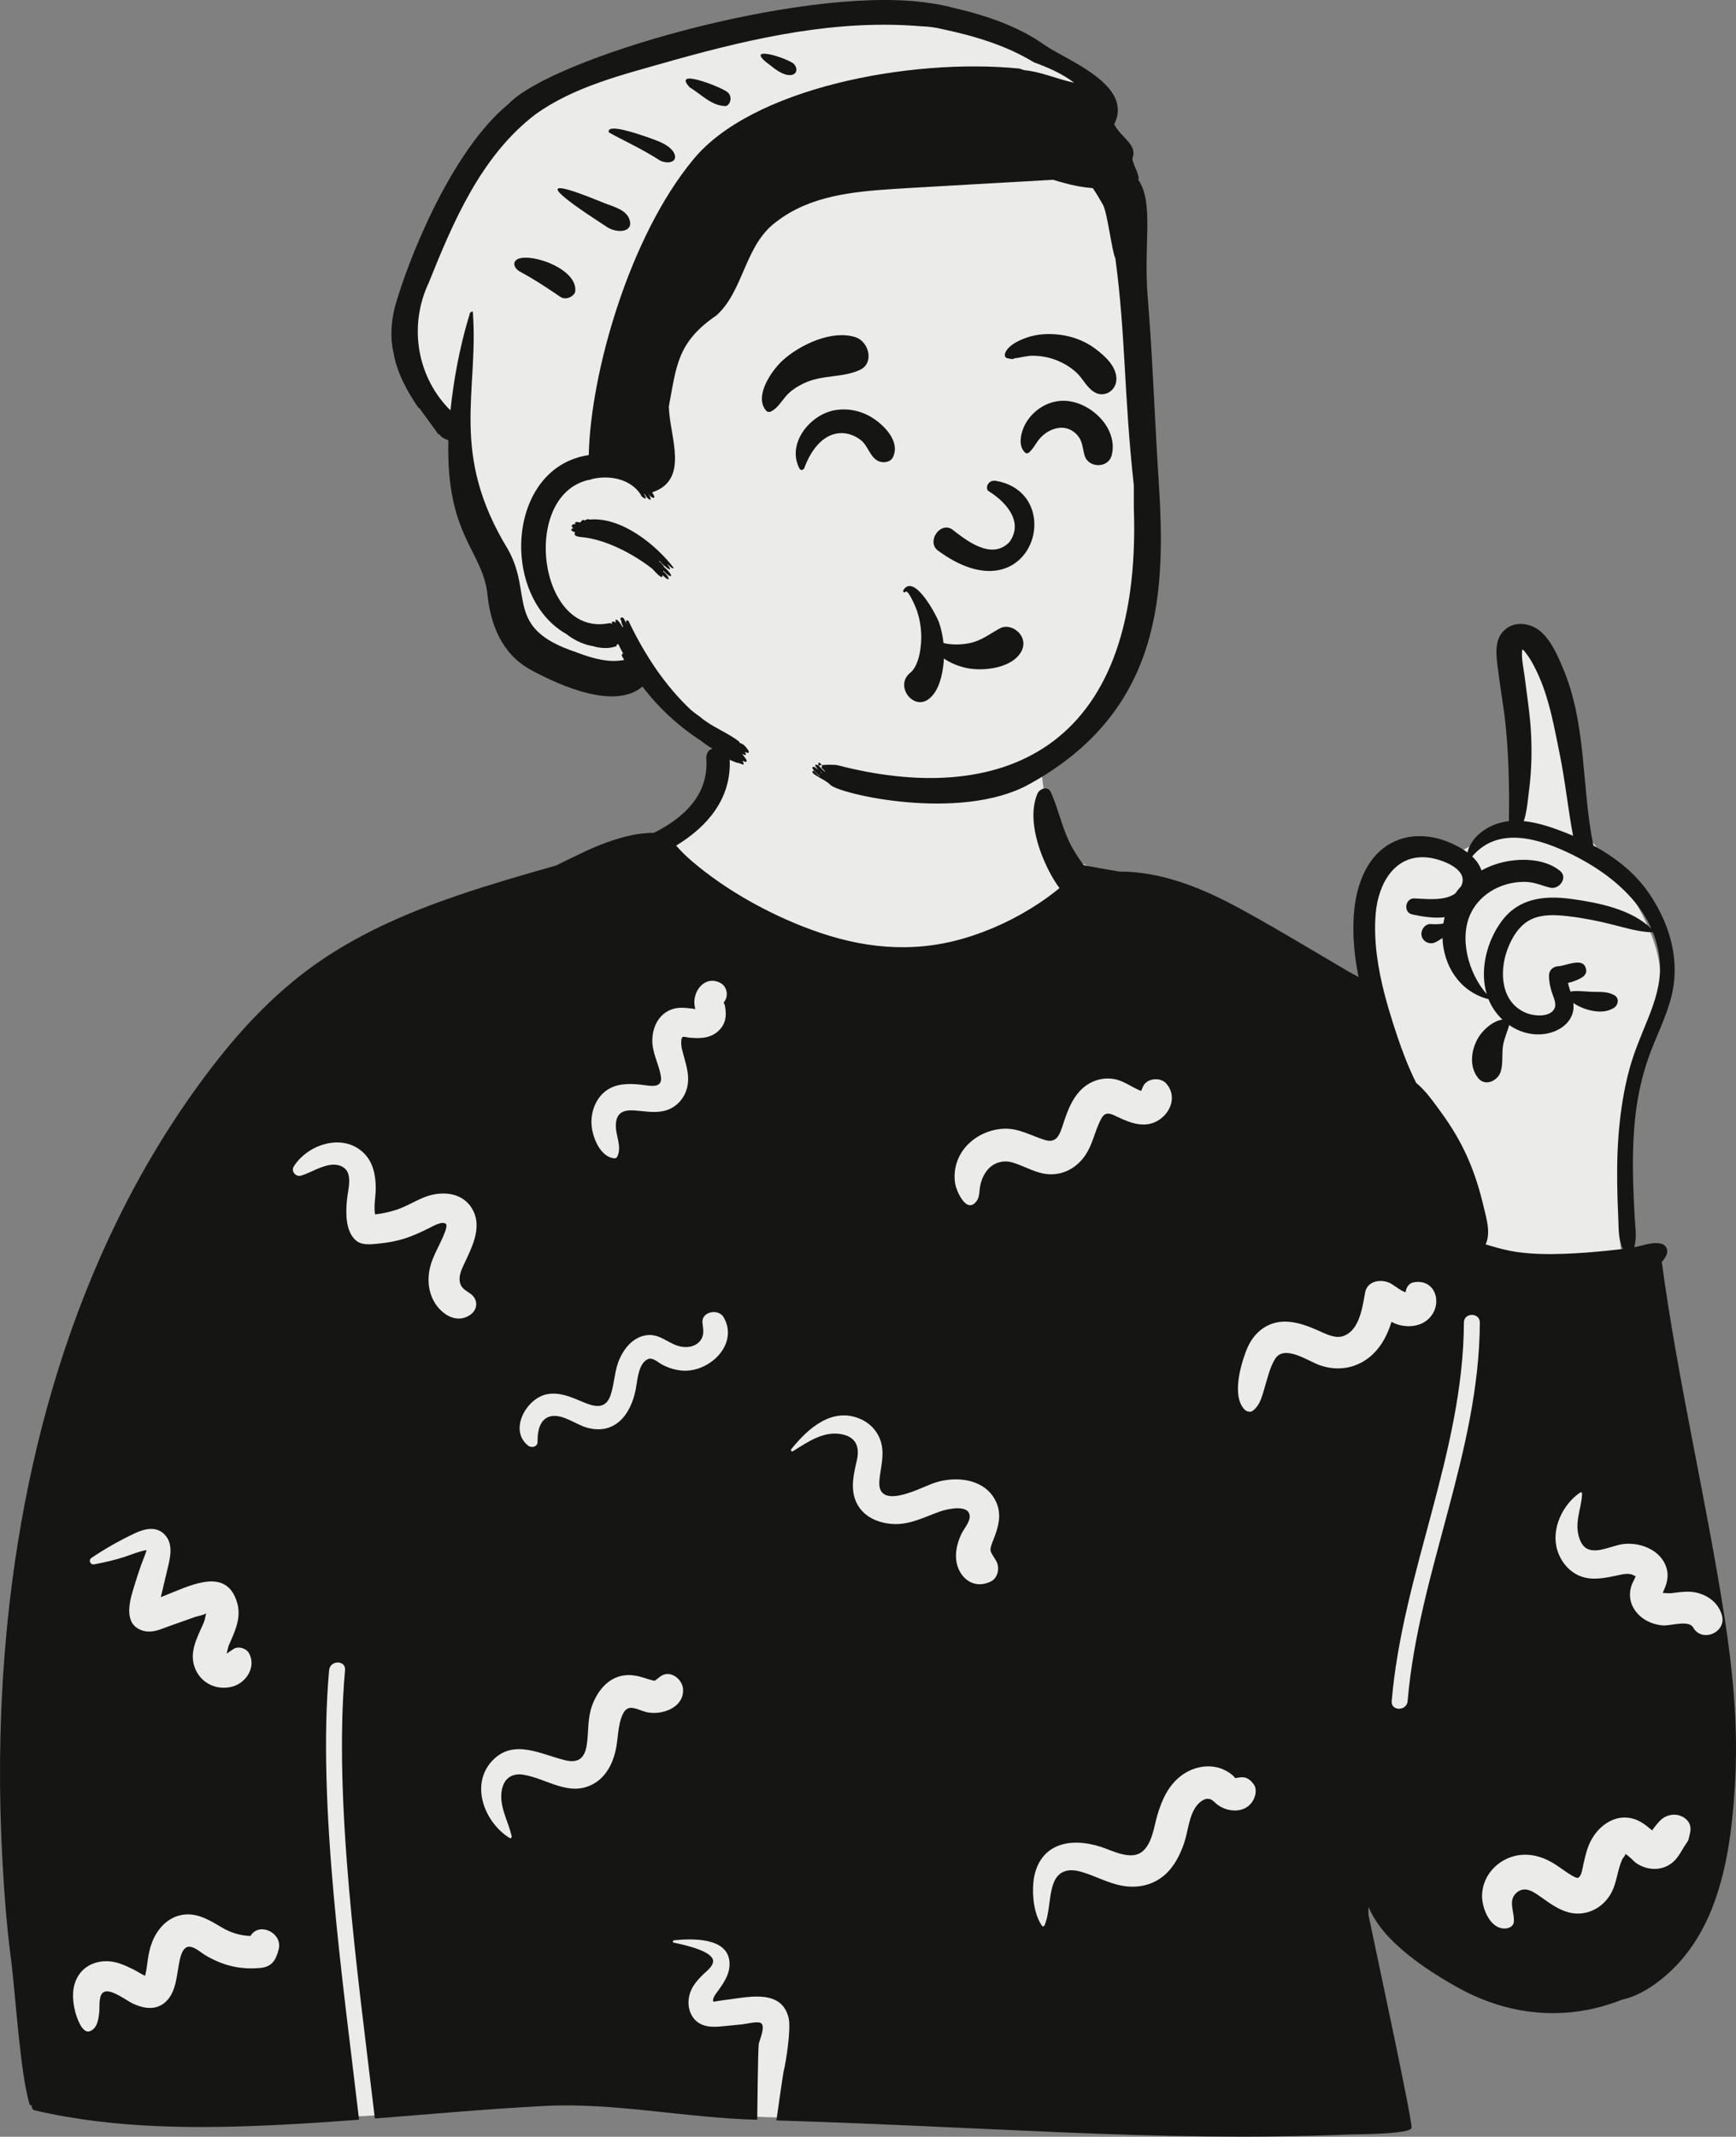 <svg width="8467" height="10420" viewBox="0 0 8467 10420" fill="none" xmlns="http://www.w3.org/2000/svg">
<rect x="0" y="0" width="8467" height="10420" fill="#808080" stroke="none"/>
<path fill-rule="evenodd" clip-rule="evenodd" d="M7689.47 3946.89C7589.33 3670.91 7664.55 3321.51 7458.15 3093.15C7397.1 3056.02 7364.72 3076.68 7339.59 3141.42C7324.42 3226.61 7288.88 3519.93 7416.7 3519.79C7432.79 3702.98 7422.73 3887.5 7383.36 4067.29C7289.03 4052.14 7220.25 4100.65 7151.43 4136.73C7100.11 4163.63 7048.78 4183.62 6986.81 4165.16C6730.97 4120.04 6658.05 4388.86 6654.95 4608.28C6651.19 4715.34 6641.14 4964.91 6594 5068.8C6380.69 4626.75 5932.68 4425.5 5505.8 4326.13C5438.88 4307.61 5381.78 4282.3 5338.86 4239.05C4979.2 4096.95 5151.99 3631.42 4986.52 3363.86C4727.52 3045.79 4416.48 2954.26 4024.63 3008.77C3681.79 3046.71 3448.74 3395.17 3469.88 3724.1C3476.22 3791.21 3435.96 3861.81 3412.27 3930.88C3175.62 4214.21 2807.39 4340.98 2490.67 4512.19C1434.3 5028.79 1068.21 5423.57 657.695 6522.84C465.652 6936.43 235.824 7337.83 159.496 7793.33C69.803 8330.09 69.522 8879.56 100.746 9421.61C42.452 9428.61 105.89 9845.3 157.021 9989.64C174.541 10039.1 216.519 10074.8 268.825 10074C374.038 10125.1 621.065 10331.3 731.112 10324.5C1086.67 10302.6 1432.29 10336.4 1774.85 10318.9C2145.45 10300 2512.49 10230.8 2884.68 10239.8C3533.73 10255.4 3069.04 10294 3740.55 10324.5C4164.46 10344 5710.99 10112.4 6133.7 10150.2C6477.52 10222.6 6634.38 10100.6 6581.93 9741.17C6562.54 9603.4 6500.61 9297.02 6704.32 9284.01C6800.68 9295.2 6880.45 9391.55 6952.65 9447.85C7590.31 9922.87 8241.75 9580.83 8293.09 8799.91C8389.73 8144.94 8525.23 7990.21 8230.67 7336.15C7298.71 4901.29 8702.81 5232.1 7754.79 4091.64C7680.76 4156.14 7699.58 3984 7689.47 3946.89Z" fill="#EBEBEA"/>
<path fill-rule="evenodd" clip-rule="evenodd" d="M7335.31 3074.92C7386.17 3024.9 7467.02 3037.34 7516.61 3081.81C7567.09 3126.97 7597.47 3197.96 7623.38 3259.16C7739.66 3534.29 7712.58 3835.53 7771.4 4123.39C7879.04 4181.56 7976.2 4257.5 8045.01 4359.67C8149.54 4514.86 8199.14 4695.61 8146.73 4879.53C8119.65 4974.71 8073.64 5062.89 8040.84 5156.02C8005.8 5255.18 7984.35 5358.22 7974.06 5462.92C7963.96 5565.67 7962.61 5668.99 7965.52 5772.13C7967.07 5825.55 7969.88 5878.87 7972.7 5932.18C7975.22 5979.97 7983.69 6029.83 7972.26 6076.65L7970.86 6082.04C7975.32 6081.35 7979.69 6080.48 7984.06 6079.51C8021.53 6071.15 8054.52 6058.14 8093.64 6063.29C8124.11 6067.27 8139.93 6092.71 8127.02 6121.46C8121.4 6133.99 8113.92 6144.48 8104.9 6153.41C8183.51 6735.15 8320.85 7307.54 8411.22 7887.43C8452.18 8150.52 8477.12 8414.39 8463.05 8680.77L8461.57 8707.19C8447.22 8951.76 8411.97 9221.28 8287.76 9435.17C8229.71 9535.31 8149.93 9624.16 8053.26 9688.16C8008.99 9717.49 7961.54 9740.41 7910 9751.87C7642.89 9858.31 7360.45 9832.18 7108.58 9691.47C6995.31 9628.24 6882.33 9554.53 6789.83 9463.04C6744.89 9418.56 6701.52 9361.94 6674.91 9300.08C6675.01 9313.97 6672.5 9328.17 6675.3 9341.85L6680.9 9368.91C6722.85 9569.94 6882.73 10312.9 6884.85 10375.3C6886.01 10408.9 6602.92 10408.1 6572.2 10409.1L6571.35 10409.2C6112.87 10428.3 5654.11 10418.1 5195.88 10399.1L5159.71 10397.6C4715.32 10378.8 4231.74 10353.5 3786.88 10340.5L3787.8 10333.1C3793.12 10293.1 3819.04 10115.3 3821.93 10101.7L3822.03 10101.2C3834.64 10050.3 3858.96 9892.21 3846.16 9839.75C3813.19 9704.62 3664.59 9735.49 3560.03 9749.81L3538.01 9752.69C3521.09 9755.03 3479.91 9761.08 3480.29 9761.49C3469.19 9749.91 3495.61 9717.05 3502.12 9708.27L3507.33 9701.03C3535.42 9661.69 3560.83 9620.83 3558.06 9570.15C3551.3 9446.34 3374.49 9453.33 3287.6 9461.91C3281.47 9462.51 3278.97 9472.08 3286.03 9473.52L3303.17 9477.1C3358.29 9488.93 3480.73 9519.11 3477.96 9564.74C3476.39 9590.67 3448.8 9609.79 3431.94 9626.12C3413.35 9644.14 3394.88 9663.53 3381.16 9685.64C3354.76 9728.21 3348.77 9785.63 3374.88 9829.95C3405.02 9881.06 3458.46 9887.03 3511.98 9882.37L3515.01 9882.1C3526.79 9880.99 3538.57 9879.86 3550.35 9878.72L3621.01 9871.8C3638.51 9870.1 3694.74 9855.36 3711.16 9865.52C3734.43 9879.92 3706.44 9943.8 3701.19 9964.83L3700.91 9966.33C3696.4 9996.8 3693.7 10316 3693.24 10337C3346.55 10329 2999.82 10251.9 2653.14 10270C2377.72 10284.4 2103.05 10309.3 1828.15 10330.9L1821.21 10271.8C1745.02 9628.86 1625.55 8780.48 1682.89 8144.52C1687.37 8094.74 1609.7 8095.04 1605.24 8144.52C1545.96 8802.14 1675.73 9685.51 1751.21 10336.8C1634.18 10345.7 1517.11 10353.8 1399.9 10359.9L1370.01 10361.5C971.167 10381.4 559.504 10382.6 169.181 10291.1C157.146 10288.2 153.069 10276.2 155.593 10266.2C151.71 10268.4 145.887 10267.2 144.237 10261.7C98.767 10111.8 75.672 9729.91 55.066 9564.66L53.68 9553.86C32.521 9393.31 20.388 9230.94 11.653 9069.43C-6.012 8746.32 -3.877 8422.83 20 8100.11C95.998 7070.77 398.631 6030.85 1033.79 5203.61C1187.34 5003.65 1362.14 4820.68 1571.89 4679.18C1777.66 4540.32 2008.47 4442.51 2242.67 4363.08C2397.48 4310.53 2554.72 4265.56 2711.96 4220.7C2717.91 4217.72 2723.86 4214.78 2729.84 4211.89L2738.84 4207.6C2794.75 4181.07 2849.78 4152.04 2907.05 4128.44L2919.7 4123.29C3002.68 4089.98 3099.37 4060.51 3189.2 4061.52C3334.69 3988.2 3456.89 3877.4 3445.05 3699.67C3440.2 3626.64 3554.73 3626.73 3558.8 3699.67C3569.48 3893.71 3450.01 4031.32 3297.71 4123.68L3298.44 4124.42L3299.17 4125.23C3322.95 4152.23 3348.38 4177.29 3375.85 4200.59C3540.27 4340.64 3748.26 4456.89 3956.17 4533.41C4200.08 4623.24 4443.8 4650.15 4696.05 4577.51C4827.96 4539.53 4952.49 4480.97 5066.92 4405.22C5101.86 4382.1 5135.35 4357.35 5167.47 4330.83C5137.09 4289.26 5112.83 4244.49 5092.45 4197C5051.5 4101.44 5017.61 3971.98 5059.45 3871.08C5069.74 3846.22 5110.6 3830.87 5124.87 3862.53C5164.17 3949.16 5180.58 4042.78 5226.39 4127.47C5243.86 4159.71 5263.95 4190.3 5286.47 4219.14C5286.47 4220.7 5458.46 4250.12 5458.46 4250.12C5666.36 4250.03 5862.13 4329.95 6046.06 4429.79C6154.78 4488.82 6261.63 4551.59 6368.17 4614.45L6576.4 4737.36C6591.73 4746.39 6608.91 4755.13 6626.09 4764.46C6606 4665.2 6596.2 4564 6602.8 4463.68C6612.79 4312.37 6671.61 4146.9 6827.39 4092.99C6901.06 4067.45 6986.28 4075.31 7057.81 4103.67C7090.81 4116.78 7126.73 4134.17 7157.4 4157.38C7172.26 4090.56 7234.85 4040.45 7297.74 4018.32C7318.13 4011.12 7339 4006.55 7360.15 4004.32C7359.53 3993.6 7359.47 3982.75 7359.62 3971.58L7359.77 3963.14C7360.74 3913.61 7360.35 3864.08 7359.28 3814.65C7357.34 3720.94 7352.88 3629.16 7343.36 3535.73C7335.42 3458.39 7321.62 3381.94 7311.38 3304.91L7307.14 3271.8C7298.5 3206.57 7284 3125.33 7335.31 3074.92ZM1081.3 9399.02L1063.95 9388.71C1007.11 9355.15 948.563 9324.21 879.708 9339.74C814.115 9354.53 767.585 9407.82 743.135 9467.87C731.585 9496.24 725.558 9524.85 721.103 9555.07C718.598 9571.99 716.91 9589.05 713.94 9605.9L712.946 9611.12C711.601 9617.83 709.543 9627.17 707.669 9635.28C689.772 9627.39 671.748 9614.89 657.101 9607.47L645.289 9601.53C617.568 9587.72 588.726 9574.58 558.518 9568.19C493.08 9554.35 420.489 9574.37 383.082 9633.03C351.088 9683.18 351.742 9742.3 363.981 9798.52L364.854 9802.44C370.163 9825.76 397.602 9919.18 437.513 9905.55C476.327 9892.3 481.51 9840.67 484.451 9806.27L484.67 9802.99C485.994 9777.05 480.854 9722.55 510.211 9712.7C546.89 9700.4 617.462 9756.59 649.404 9771.27C706.524 9797.51 769.273 9805.26 815.755 9754.2C857.431 9708.42 860.946 9641.4 871.733 9583.34L874.518 9568.72C880.24 9539.22 891.311 9492.09 923.938 9493.29C950.601 9494.28 979.874 9521.91 1001.85 9535.03C1026.1 9549.52 1051.29 9561.6 1077.61 9571.89C1139.04 9595.92 1207.34 9603.59 1272.69 9596.5C1310.56 9592.4 1335.21 9574.31 1348.59 9538.69C1353.13 9528.23 1356.58 9517.44 1358.97 9506.28C1380.19 9426.52 1264.26 9369.58 1221.51 9440.94C1172.2 9439.06 1126.29 9425.78 1081.3 9399.02ZM8216.12 8865.64C8180.77 8840.41 8132.76 8845.84 8101.17 8874.26L8099.29 8876.03C8090.53 8884.49 8070.78 8906.52 8058 8925.88L8053.99 8922.77C8053.35 8922.27 8052.73 8921.77 8052.13 8921.28L8050.4 8919.85C8024.27 8897.76 7996.96 8877.51 7963.34 8868.49C7875.74 8844.93 7796.12 8903.61 7757.87 8978.86C7739.73 9014.55 7731.96 9051.4 7722.92 9089.89L7722.15 9093.44C7718.5 9111.38 7713.76 9147.74 7698.04 9156.62C7692.26 9159.88 7679.16 9153.44 7666.19 9145.95C7636.62 9128.87 7610.07 9107.11 7581.09 9089.12C7513.09 9046.89 7435.82 9029.45 7359.46 9059.88C7283.86 9090 7229.7 9161.08 7228.43 9243.92C7227.48 9304.98 7268.35 9411.52 7345.25 9404.08C7360.65 9402.59 7380.48 9393.1 7382.97 9375.34C7389.6 9328.2 7352.45 9270.29 7395.06 9231.35C7436.26 9193.71 7478.95 9225.37 7516.25 9251.47L7542.97 9270.24C7586.38 9300.41 7631.08 9328.03 7686.04 9331.32C7755.58 9335.48 7819.77 9297.06 7854.76 9237.83C7886.39 9184.3 7886.86 9123.75 7911.59 9068.77C7917 9056.76 7930.93 9045.69 7926.3 9040.16C7945.04 9049.93 7969.22 9078.07 7980.89 9085.95C8039.03 9125.2 8116.76 9124.91 8167.72 9072.88C8188.03 9052.17 8200.96 9026.61 8215.99 9002.23C8221.43 8993.41 8228.21 8985.25 8233.17 8976.18C8234.99 8972.85 8237.97 8960.46 8240.42 8949.42L8244.19 8931.87L8244.58 8929.01C8247.8 8902.45 8238.43 8881.55 8216.12 8865.64ZM5976.8 8633.8C5910.01 8598.72 5827.68 8612.06 5767.51 8654.58C5700.04 8702.25 5666.93 8775.49 5644.42 8852.89C5628.03 8909.25 5620.18 8986.96 5573.1 9027.77C5518.3 9075.26 5426.43 9024.84 5368.58 9006.12C5298.59 8983.48 5214.49 8974.21 5146.2 9007.7C5079.28 9040.54 5047.02 9107.5 5040.11 9179.24C5033.66 9246.19 5043.25 9334.36 5081.42 9390.39C5085.18 9395.91 5092.35 9394.49 5094.73 9388.64C5119.82 9326.83 5114.98 9256.11 5135.36 9192.14C5157.11 9123.85 5208.08 9109.4 5272.8 9127.78C5340.31 9146.93 5402.13 9182.78 5471.55 9195.55C5545.57 9209.15 5618.86 9195.13 5677.21 9146.18C5726.31 9105 5756.04 9045.02 5776.13 8985.27C5795.7 8927.01 5798.9 8849.01 5840.59 8800.65C5851.12 8788.44 5869.45 8773.7 5886.47 8772.14C5911.77 8769.81 5920.91 8788.61 5941.34 8803.03C5995.24 8841.08 6081.27 8841.85 6114.27 8774.91C6125.08 8753 6130.43 8721.88 6114.27 8700.43C6085.94 8662.83 6062.68 8663.14 6025.29 8671.27C6024.1 8670.27 6022.77 8668.98 6021.28 8667.23L6020.14 8665.84C6010.25 8653.3 5991.04 8641.29 5976.8 8633.8ZM3331.56 8238.76C3329.34 8188.45 3268.81 8140.16 3221.05 8175.32C3213.35 8180.91 3205.77 8186.67 3198.33 8192.63L3195.29 8195.93C3186.4 8195.89 3178.12 8193.56 3169.34 8190.76L3153.99 8185.83C3113.7 8173.05 3074.95 8162.74 3031.94 8172.18C2957.94 8188.44 2910.98 8252.32 2886.87 8320.14C2864.4 8383.33 2871.77 8447.81 2861.23 8512.6C2851.24 8574.04 2819.69 8598.02 2760.45 8584.86L2757.41 8584.16C2639.57 8555.93 2505.31 8476.96 2402 8585.22C2290.39 8702.15 2363.39 8887.88 2485.56 8963.02C2490.9 8966.3 2496.8 8960.9 2495.59 8955.31C2479.36 8879.77 2432.01 8807.73 2447.88 8727.55C2458.87 8671.98 2497.46 8645.68 2552.54 8654.54C2668.37 8673.18 2776.7 8765.54 2895.51 8698.51C2954.85 8665.01 2987.55 8602.1 3002.33 8537.65C3015.65 8479.64 3011.87 8414.23 3037.39 8359.52C3065.3 8299.65 3112.32 8343.06 3162.98 8351.22C3234.66 8362.79 3335.37 8325.18 3331.56 8238.76ZM7217.61 6449.56C7217.84 6399.56 7140.2 6399.5 7139.96 6449.56C7137.1 7082.96 6840.95 7668.44 6787.75 8295.55C6783.54 8345.37 6861.21 8345.09 6865.4 8295.55C6918.62 7668.25 7214.75 7083.98 7217.61 6449.56ZM805.826 7486.38C764.944 7440.06 705.059 7454.43 656.412 7477.64C583.345 7512.5 513.424 7551.68 446.394 7596.98C429.903 7608.11 440.299 7632.32 459.711 7628.6C508.871 7619.14 556.722 7608.55 604.417 7593.2C640.261 7581.68 677.571 7564.95 714.949 7559.02C712.61 7567.62 709.766 7576.05 706.417 7584.32C700.283 7601.3 693.159 7617.92 687.112 7634.95C675.082 7668.86 664.243 7703.26 653.733 7737.69L648.502 7754.91C626.654 7827.09 605.427 7932.14 706.252 7954.36C743.661 7962.59 780.739 7946.28 815.538 7933.46L822.705 7930.87L949.64 7885.85C964.762 7880.49 992.773 7876.75 1005.31 7867.35L1003.31 7877C1000.71 7889.79 998.162 7902.34 992.657 7915.09L989.585 7922.13C958.054 7993.65 918.301 8065.22 955.075 8144.28C986.581 8212.02 1061.05 8244.16 1132.82 8224.93C1201.02 8206.67 1250.38 8129.82 1215.07 8062.97C1201.91 8038.05 1163.41 8025.86 1138.95 8041.43L1132.38 8045.8C1124.68 8050.84 1111.41 8059.47 1111.09 8061.07C1109.26 8061.55 1107.35 8062.02 1105.41 8062.5C1109.53 8050.38 1112.3 8031.75 1115.91 8023.5L1129.2 7993.31C1153.91 7936.6 1175.33 7878.89 1156.47 7815.28C1102.48 7633.13 919.377 7736.69 784.308 7788.67C786.278 7780.98 788.229 7773.37 789.879 7765.92C795.703 7739.55 802.072 7713.32 808.374 7687.07L821.295 7632.89C832.925 7582.97 841.978 7527.37 805.826 7486.38ZM7716.37 7283.08C7716.49 7278.77 7711.19 7275.47 7707.47 7277.97C7621.12 7336.06 7563.35 7457.34 7595.8 7560.66C7611.55 7610.83 7645.05 7654.83 7692.09 7679.19C7750.57 7709.45 7815.14 7697.93 7876.59 7684.98L7902.68 7679.4C7921.08 7675.53 7939.23 7672.69 7957.95 7677.86C7964.37 7679.63 7971.83 7685.24 7977.93 7686.44C7975.41 7690.74 7972.73 7698.18 7971.37 7700.94L7966.92 7709.9C7962.45 7718.99 7958.09 7728.42 7955.35 7737.97C7946.17 7769.97 7948.44 7804.33 7963.31 7834.2C7991.01 7889.82 8049.11 7921.18 8109.6 7926.5C8145.64 7929.7 8236.44 7898.13 8257.91 7936.38C8300.52 8012.31 8421.85 7961.24 8398.27 7877.17C8382.32 7820.33 8337.08 7783.6 8281.03 7768.22C8251.16 7760.04 8220.25 7761.14 8189.88 7764.5C8177.99 7765.81 8166.13 7767.65 8154.22 7768.92L8145.27 7769.74C8147.6 7769.55 8120.59 7768.9 8109.74 7768.19L8112.05 7761.96C8112.39 7761.07 8112.7 7760.31 8112.98 7759.72C8125.05 7733.87 8134 7708.13 8133.28 7679.26C8131.95 7627.19 8098.27 7581.77 8054.02 7556.7C8013.22 7533.58 7964.64 7524.36 7918.27 7529.51C7867.29 7535.18 7794.85 7575.58 7744.72 7554.3C7706.95 7538.25 7694.13 7482.3 7693.55 7445.64C7692.67 7390.42 7714.84 7338.09 7716.37 7283.08ZM4199.14 6920.9C4060.21 6858.52 3940.9 6965.07 3859.37 7067.02C3855.17 7072.29 3860.46 7081.14 3867.09 7077.05L3877.91 7070.29C3944.48 7028.52 4018.29 6979.16 4100.78 6993.39C4175.46 7006.27 4193.96 7055.17 4179.09 7121.8L4174.73 7140.54C4158.93 7209.16 4146.82 7280.17 4186.16 7343.98C4223.3 7404.23 4295.78 7430.56 4363.65 7432.17C4441.95 7434.03 4509.53 7397.59 4581.11 7372.18L4586.77 7370.19C4617.17 7359.69 4728.08 7332.25 4729.62 7394.75C4730.34 7423.32 4699.76 7456.89 4688.01 7482.57C4672.62 7516.17 4662.38 7551.46 4662.57 7588.77C4663.02 7681.82 4740.61 7757.4 4832.42 7712.26C4868.11 7694.7 4877.31 7644.34 4858.7 7611.98C4832.48 7566.37 4821.87 7568.75 4840.24 7520.85L4845.54 7507.37C4868.14 7449.66 4886.14 7390.24 4860.75 7329.68C4810.02 7208.7 4657.93 7194.04 4549.27 7234.1L4545.3 7235.61C4477.67 7261.82 4275.12 7366.86 4289.08 7218.32C4294.58 7159.81 4312.32 7103.7 4299.91 7044.54C4288.38 6989.61 4250.07 6943.77 4199.14 6920.9ZM3529.69 6424.06C3504.32 6379.38 3419.18 6395.37 3426.24 6452.09L3428.5 6469.75C3431.38 6493.91 3432.02 6516.62 3415.33 6538.11C3395.08 6564.19 3360.42 6572.08 3328.97 6568.09C3262.36 6559.65 3219.89 6497.86 3146.59 6512.29C3087.09 6524.01 3046.01 6572.72 3022.22 6625.83C2997.03 6682.08 2997.56 6743.06 2978.8 6800.98C2957.2 6867.6 2911.12 6864.53 2853.59 6841.22L2841.2 6836.13C2786.16 6813.23 2730.93 6787.79 2669.6 6798.73C2567.73 6816.92 2480.01 6973.64 2575.45 7049.31C2592.68 7062.96 2622.79 7055.84 2622.06 7030L2621.96 7025.11C2621.48 6978.1 2633.33 6917.44 2687.18 6906.35C2744.28 6894.6 2808.79 6946.74 2861.82 6961.75C2999.15 7000.62 3077.38 6897.2 3100.7 6774.88L3101.55 6770.19C3109 6727.38 3114.88 6648.15 3159.63 6628.11C3183.5 6617.41 3208.96 6643.72 3228.91 6654.32C3259.9 6670.77 3293.15 6681.22 3328.21 6683.89C3457.9 6693.79 3605.27 6557.31 3529.69 6424.06ZM6775.12 6255.11C6732.38 6236.59 6668.65 6246.9 6658.21 6302.7L6651.88 6337.81C6639.46 6405.64 6619.69 6490.45 6553.05 6514.88C6511.38 6530.15 6463.52 6503.38 6426.14 6487.05C6381.25 6467.43 6337.48 6450.6 6288.32 6445.94C6188.57 6436.48 6114.27 6494.22 6078.99 6584.46L6075.92 6592.5C6047.46 6668.32 6009 6813.34 6071.31 6874.85C6080.4 6883.83 6098.74 6888.21 6109.9 6879.83C6146.71 6852.2 6156.02 6806.78 6168.66 6764.19L6169.75 6760.54C6183.17 6716.31 6194.16 6667.59 6218.38 6627.74C6263.4 6553.67 6380.85 6638.25 6437.35 6657.78C6530.13 6689.85 6626.34 6671.11 6697.24 6602.5C6742.03 6559.15 6768.51 6504.29 6786.71 6446.23C6798.34 6452.24 6810.41 6457.44 6823.4 6460.96C6872.9 6474.37 6931.63 6467.3 6969.31 6429.78C7040.05 6359.36 7001.68 6233.04 6893.83 6253.46C6872.59 6257.48 6858.66 6277.78 6856.13 6298.51L6854.69 6301.79C6827.55 6292.81 6797.88 6264.97 6775.12 6255.11ZM1777.35 5625.95C1676.58 5522.22 1501.71 5578.45 1432.78 5688.49C1418.49 5711.3 1442.1 5740.22 1467.2 5733.29C1527.19 5716.75 1611.85 5651.64 1675.25 5693.08C1722.25 5723.8 1696.68 5804.08 1692.38 5849L1691.76 5855.7C1686.32 5916.84 1685.09 6000.5 1732.68 6046.26C1760.08 6072.61 1802.09 6069.05 1838.22 6065.28L1849.71 6064.09C1892.3 6059.81 1934.6 6052.29 1975.4 6039.18C2012.9 6027.14 2048.44 6010.78 2083.68 5993.44L2092.48 5989.09C2108.08 5981.35 2160.09 5950.65 2175.67 5969.94C2183.8 5980 2163.66 6024.07 2159.48 6033.9C2143.68 6070.86 2123.59 6105.67 2109.1 6143.29C2083.56 6209.57 2081.43 6284.35 2117.29 6347.61C2152.04 6408.9 2227.33 6458.55 2294.05 6411.47C2332.26 6384.51 2332.15 6335.47 2294.05 6308.49C2273.9 6294.21 2253.57 6284.8 2245.24 6260.85C2234.37 6229.62 2248.36 6196.5 2261.9 6167.59L2278.11 6133.21C2314.03 6056.42 2349.91 5968.11 2299.73 5889.61C2247.92 5808.57 2142.62 5807.29 2062.97 5841.05C2017.5 5860.31 1976.02 5886.16 1928.64 5901.06C1895.87 5911.39 1862.96 5918.28 1829.39 5922.06C1821.91 5881.64 1832.5 5836.39 1832.6 5796.24C1832.78 5735.24 1821.42 5671.32 1777.35 5625.95ZM6973.57 4183.02C6803.52 4158.06 6721.21 4310.24 6709.47 4456.79C6698.89 4589.84 6720.43 4723.27 6754.11 4852.64C6766.73 4900.61 6780.9 4948 6795.75 4994.62C6819.63 5069.5 6845.54 5144.27 6877.09 5216.33C6886.7 5238.09 6896.4 5259.94 6907.27 5280.92C6944.51 5311.46 6976.37 5352.61 7005.34 5392.16L7024.37 5418.28L7029.47 5425.33C7078.68 5492.73 7120.71 5562.65 7155.07 5638.69C7187.79 5711.11 7212.15 5786.62 7231.08 5863.7L7235.74 5882.94C7250.3 5942.25 7271.77 6013.05 7245.82 6068.25C7296.77 6083.97 7347.44 6098.25 7401.6 6105.82C7476.34 6116.31 7554.08 6116.99 7629.5 6114.27C7702.36 6111.6 7775.15 6105.91 7847.7 6098.18L7899.98 6092.42C7905.39 6091.8 7910.81 6091.16 7916.21 6090.48C7914.17 6087.95 7912.43 6085.14 7911.16 6082.04C7892.54 6037.36 7894.94 5985.56 7892.87 5937.5L7892.62 5932.18C7889.91 5878.87 7888.26 5825.55 7887.58 5772.13C7886.32 5671.91 7889.03 5571.39 7900 5471.65C7909.5 5384.36 7924.36 5297.04 7947.56 5212.26C7970.95 5126.31 8006.67 5045.6 8039.67 4963.05C8072.28 4881.48 8099.18 4797.67 8096.26 4708.71C8094.41 4652.18 8081.99 4597.22 8060.93 4545.26C8059.95 4546.04 8058.7 4546.62 8057.24 4546.52C7991.14 4544.09 7928.54 4524.96 7864.67 4508.84C7796.92 4491.66 7727.53 4477.57 7658.23 4469.22L7643.5 4467.49C7585.74 4461 7522.81 4457.84 7469.44 4482.62C7411.69 4509.53 7375.3 4569.35 7353.36 4626.74L7350.92 4633.36C7311.94 4742.16 7320.88 4887.38 7441.39 4938.87C7478.76 4954.9 7564.08 4964.71 7583.29 4914.01C7591.93 4890.9 7574.17 4856.72 7567.47 4834.87C7559.61 4808.83 7554.47 4783.19 7555.05 4756C7555.52 4732.15 7573.73 4714.16 7596.9 4712.24L7599.02 4712.11C7641.14 4710.27 7728.01 4661.71 7736.46 4731.63C7738.11 4745.22 7727.72 4759.5 7716.75 4766.11C7694.62 4779.21 7671.52 4787.96 7647.45 4793.3C7650.75 4807.86 7655.41 4822.14 7659.98 4836.32C7662.69 4834.96 7665.7 4834.09 7668.9 4833.79C7704.52 4830.88 7739.76 4836.52 7775.38 4836.9L7794.85 4837.04C7822.49 4837.31 7846.6 4838.8 7873.41 4853.12C7898.16 4866.33 7893.79 4899.44 7873.41 4913.62C7819.93 4950.72 7729.37 4928.97 7673.66 4891.29C7676.08 4910.42 7674.92 4929.94 7666.77 4950.43C7642.7 5011.23 7573.69 5041.52 7511.97 5044.15C7457.12 5046.48 7404.7 5029.19 7360.93 4998.89C7352 5030.84 7337.64 5061.53 7331.42 5094.66C7323.27 5138.16 7332.98 5189.04 7317.85 5229.93C7302.69 5271.12 7244.17 5298.69 7210.29 5258.29C7160.7 5199.24 7176.13 5105.72 7219.71 5045.89C7242.91 5014.23 7285.03 4977.91 7327.93 4972.18C7298.13 4944.13 7274.26 4909.45 7259.21 4871.18C7258.14 4871.67 7256.88 4871.77 7255.52 4871.38C7116.05 4833.22 7040.15 4706.76 7035.49 4574.01C7025.2 4581.39 7014.53 4588 7003.36 4593.91C6976.67 4608.3 6942.41 4595.66 6934.16 4565.85C6926.59 4538.07 6948.62 4503.8 6979.58 4506.12C6997.25 4507.58 7015.01 4507.68 7032.58 4504.76C7035 4504.37 7037.33 4503.9 7039.76 4503.4C7041.31 4493.21 7043.35 4483.01 7045.87 4472.91C6993.17 4478.93 6938.04 4470.29 6887.08 4459.02C6843.21 4449.41 6853.4 4379.58 6897.57 4381.23L6904.66 4381.54C6962.61 4384.32 7048.15 4393.68 7097.8 4356.95C7106.54 4344.33 7116.24 4332.38 7126.73 4321.11C7128.08 4318.3 7129.25 4315.3 7130.32 4312.18C7157.01 4235.26 7030.54 4191.37 6973.57 4183.02ZM5447.08 5265.08C5380.88 5247.36 5311.21 5271.5 5265.68 5321.51C5227.42 5363.55 5207.61 5415.18 5189.9 5467.95L5179.79 5498.31C5165.07 5541.3 5148.16 5575.41 5095.56 5559.02C5028.15 5538.01 4969.7 5501.42 4896.4 5504.3C4829.75 5506.94 4764.54 5535.61 4718.15 5583.69C4670.69 5632.85 4648.03 5701.37 4658.11 5768.86L4658.76 5773C4664.01 5804.09 4709.47 5915.08 4757.65 5863.98C4779.15 5841.2 4774.91 5815.98 4780.01 5787.03C4784.86 5759.45 4795.25 5732.4 4812.26 5710.04C4842.43 5670.39 4890.95 5654.94 4938.38 5668.96C5000.95 5687.47 5056.2 5725.6 5123.6 5726.5C5194.51 5727.45 5254.7 5690.66 5293.81 5632.91C5325.38 5586.28 5336.64 5531.71 5358.86 5481.02L5361 5476.18C5379.65 5434.47 5392.37 5419.41 5435.09 5439.35L5450.02 5446.51C5513.99 5476.93 5585.95 5504.76 5652.09 5461.88C5713.53 5422.06 5739.73 5342.01 5688.05 5283.73C5659.53 5251.56 5593.52 5257.04 5574.99 5298.31C5571.74 5305.41 5568.72 5312.61 5565.75 5319.82C5560.09 5318.09 5554.59 5316 5549.37 5313.06C5514.7 5297.43 5484.59 5275.12 5447.08 5265.08ZM3514.44 4793.87C3438.92 4753.15 3375.88 4833.24 3387.94 4905.56L3388.52 4908.73C3388.97 4910.91 3389.99 4915.67 3391.26 4921.13C3387.41 4920.66 3383.59 4919.98 3379.79 4919.01L3362.24 4916.87C3334.66 4913.66 3307.93 4911.99 3280.32 4920.85C3215.16 4941.77 3183.12 5005.14 3181.55 5070.08C3179.99 5134.8 3213.45 5187 3223.29 5248.82C3233.35 5312.05 3167.94 5293.99 3125.24 5289.37L3123.57 5289.19C3064.17 5283.18 3001.72 5283.07 2952.35 5321.81C2901.37 5361.81 2878.78 5430.94 2885.98 5494.23C2892.49 5551.4 2928.23 5639.37 2992.99 5648.41C2999.39 5649.3 3006.67 5647.89 3009.95 5641.5C3036.14 5590.55 2999.7 5534.29 3003.82 5480.54C3008.35 5421.42 3046.02 5411.59 3097.95 5415.41C3148.36 5419.12 3198.63 5429.83 3248.42 5414.78C3302.42 5398.45 3341.61 5352.08 3352.7 5297.39C3364.92 5237.11 3342.46 5181.02 3327.89 5123.73C3323.05 5104.71 3320.67 5085.57 3324.01 5066.11C3324.72 5061.91 3328.37 5058.02 3329.69 5056.36C3337.98 5054.81 3350.39 5058.78 3357.48 5059.54L3367.55 5060.53C3422.24 5065.48 3474.93 5062.16 3514.01 5016.94C3534.04 4993.78 3541.43 4965.46 3539.44 4935.58L3538.43 4923.51C3537.36 4911.9 3535.32 4896.58 3529.29 4890.19L3529.21 4889.88C3531.23 4887.16 3533.15 4884.37 3534.91 4881.47L3536.62 4878.53C3553.37 4850.59 3543.65 4809.62 3514.44 4793.87ZM7383.36 4085.02C7308.14 4085.02 7237.08 4109.6 7180.21 4176.51C7200.49 4195.83 7216.7 4218.27 7225.64 4244.59C7253.49 4229.34 7282.99 4217.4 7313.18 4208.95C7405.29 4183.21 7531.27 4183.6 7608.72 4246.82C7649.3 4279.84 7604.75 4339.08 7561.07 4328.88C7521.95 4319.76 7487.98 4302.86 7446.93 4300.91C7411.3 4299.17 7376.36 4303.83 7342.2 4314.12C7290.08 4329.87 7242.71 4359.67 7207.87 4400.75C7196.22 4414.54 7186.03 4429.5 7177.49 4445.63C7112.46 4569.15 7161.47 4746.29 7251.25 4847.97C7216.02 4730.85 7251.16 4592.75 7321.33 4495.74C7405.81 4378.93 7532.18 4365.69 7665.3 4383.92L7669.69 4384.53C7798.48 4402.7 7957.95 4434.45 8054.23 4529.14C8044.62 4507.29 8033.56 4486.12 8021.12 4465.62C7948.14 4345.39 7827.11 4251.58 7701.51 4184.67C7680.45 4173.3 7659.2 4162.82 7638.04 4153.1C7557.57 4116.1 7467.89 4085.02 7383.36 4085.02ZM7424.51 3167.47L7424.21 3168.84C7424.15 3169.09 7424.08 3169.35 7424.02 3169.61C7419.57 3209.1 7430.07 3254.43 7435.42 3294.28L7436.15 3299.94C7447.41 3390.64 7462.26 3481.45 7467.11 3572.83C7471.84 3660.71 7470.02 3751.87 7459.46 3839.37L7457.89 3851.85C7451.68 3899.53 7447.99 3955.47 7431.89 4004.42C7493.81 4010.34 7555.73 4030.25 7612.02 4051.43C7632.21 4059.09 7652.3 4067.16 7672.3 4075.71C7647.26 3942.55 7633.86 3807.47 7606.69 3674.71L7601.34 3648.29C7571.8 3501.43 7544.06 3353.62 7467.7 3222.24C7457.51 3204.76 7446.54 3190.1 7434.11 3174.46C7431.4 3170.88 7428.19 3168.55 7424.51 3167.47Z" fill="#151514"/>
<path fill-rule="evenodd" clip-rule="evenodd" d="M4181.92 67.386C4573.61 67.386 5043.57 257.168 5083.53 260.964L5084.61 261.022C5105.63 261.022 5187.77 323.569 5331.04 448.662L5175.86 751.148L5188.42 763.132C5248.51 820.714 5324.51 775.127 5365 816.5C5695.63 1154.31 5562.5 2356 5562.5 2895C5484.58 3357.54 5302.89 3851 4631 3851C3959.11 3851 3339.15 3515.74 3224 3390C3147.24 3306.17 3060.81 3302.94 2965.12 3306.45C2961.19 3301.49 2957.29 3296.54 2953.42 3291.61L2939.34 3289.62C2806.91 3270.45 2712.02 3244.65 2654.67 3212.22C2542.66 3148.89 2419.55 2815.93 2419.55 2742.58C2419.55 2669.97 2235.72 2141.73 2232.04 2085.83L2231.98 2084.28C2231.98 2037.55 1991.82 1822.73 1991.82 1754.51C1991.82 1686.29 1943.41 1690.43 1991.82 1450.03L2005.89 1379.41C2057.4 1123.45 2270.24 632.828 2654.67 448.662C3077.13 246.283 3786.27 67.386 4181.92 67.386Z" fill="#EBEBEA"/>
<path fill-rule="evenodd" clip-rule="evenodd" d="M2479.38 507.668C2690.79 283.401 3890.99 -63.489 4498.2 10.044L4516.41 12.401C4564.87 18.543 4612.63 27.843 4659.76 40.477C4812.1 76.036 4969.46 129.879 5095.33 219.817C5200.42 293.392 5531.92 413.546 5434.21 606.02C5470.44 674.62 5547.98 703.935 5523.5 771.5C5520.42 794.838 5561.21 854.487 5552 876.772C5629.4 990.925 5576.5 1190.5 5597.5 1445.5C5621.65 1738.7 5629.32 2001.69 5651 2340.5C5684.69 2867 5680.64 3461.81 5017.5 3825.5C4682 4009.5 4086.5 3871.62 4047.5 3825.5C4027.39 3801.71 3937.09 3769.18 3968.64 3757.92C3978.04 3767.83 3987.69 3777.49 3997.52 3786.96C3997.08 3785.91 3996.99 3784.86 3997.17 3783.71L3987.93 3775.35C3970.51 3759.24 3947.95 3735.89 3973.65 3740.46C3974.78 3741.78 3976.02 3742.92 3977.24 3744.23C3982.68 3747.5 3986.79 3750.33 3989.99 3752.82L3991.64 3754.14L3991.13 3753.61C3976.33 3737.83 3967.45 3721.74 3989.58 3732.02L3992.51 3733.44C4002.35 3743.8 4012.35 3753.71 4022.53 3763.36C4022.37 3762.22 4022.53 3761.08 4023.16 3759.85L4013.66 3750.68C4004.4 3741.61 4005.81 3741.57 4010.34 3734.23C3990.64 3706.64 3989.93 3722.68 3992.51 3733.44C4015.52 3728 4071.28 3728.08 4086.5 3732.02C4860.5 3932.5 5573 3681 5530 2474.5V2367C5481 1920.5 5490.51 1634 5439.99 1260.5C5422.09 1221.72 5400.92 1034.08 5378.89 997.584C5363.7 970.21 5347.46 943.539 5330 917.569C5281.09 913.621 5232.81 904.672 5185.24 890.81C5168.9 886.686 5152.75 882.124 5136.61 876.772C4900.64 889.634 4669.94 903.628 4433.32 916.893L4359.41 921.494C4158.96 934.374 3951.66 955.002 3789.91 1078.91C3631.19 1191.73 3630.47 1414.18 3494.61 1538.04C3300.87 1669.45 3299.46 1787.96 3262.15 1981.63C3264.92 2127.62 3366.2 2339.74 3180.34 2401.18C3211.69 2445.86 3167.99 2424.39 3164.54 2408.72C3164.19 2408.81 3163.84 2408.9 3163.58 2408.9C3191.52 2460.81 3150.45 2428.12 3146.81 2411.44C3144.62 2410.83 3142.42 2409.25 3140.23 2407.06C3168.38 2452.54 3122.87 2420.69 3125.57 2412.41C3071.17 2328.84 2959.21 2315.86 2880.29 2338.01C2879.33 2340.99 2875.82 2341.25 2873.63 2339.68C2538.06 2412.36 2624.64 3106.66 2968.52 3039.54C2983.24 3036.54 2982.89 3043.6 2985.82 3044.28C2977.87 3023.43 3000.27 3031.92 3000.03 3036.3L3001.39 3036.23C3002.47 3036.13 3002.03 3036.02 3002.84 3036.3C2995.16 2993.66 3038.38 3055.43 3034.97 3057.97C3036.29 3057.18 3037.78 3056.74 3039.1 3056.56L3037.61 3052.52C3030.44 3033.42 3031.05 3041.35 3031.1 3030.42C3025.71 3016.9 3025.32 3022.81 3026.58 3014C3045.53 2999.33 3051.12 3043.83 3057.44 3047.09C3046.61 3032 3055.22 3019.67 3065.44 3027.86C3142.89 3190.68 3242.94 3343.67 3372.23 3464.18C3386.37 3475.32 3400.68 3486.29 3415.51 3496.64C3470.51 3544.52 3554.87 3575.31 3606.35 3617.72C3606.35 3618.42 3606.01 3619.3 3605.48 3620.18L3606.66 3621.24L3607.85 3622.37L3625.76 3630.97C3631.03 3635.44 3635.77 3640.44 3639.97 3645.97C3644.46 3651.15 3648.4 3656.85 3651.74 3662.9C3653.41 3670.27 3649.73 3673.34 3642.7 3670.19C3639.62 3669.13 3636.56 3667.9 3633.49 3666.76C3633.66 3667.03 3633.74 3667.2 3633.92 3667.38C3634.93 3668.9 3641.75 3684.7 3633.89 3682.13L3632.96 3681.77C3628.65 3680.19 3624.36 3678.43 3620.14 3676.77C3625.15 3682.99 3629.7 3689.75 3633.74 3695.45C3638.05 3699.93 3640.67 3705.19 3641.74 3711.16C3641.55 3714.49 3639.72 3715.9 3636.38 3715.46C3631.29 3713.79 3626.29 3712.03 3621.27 3710.19L3622.7 3712.91C3626.24 3719.87 3631.27 3731.55 3622.34 3727.65C3614.69 3725.28 3607.33 3722.56 3599.95 3719.58C3599.33 3720.81 3598.11 3721.25 3595.65 3720.11C3572.21 3711.77 3549.56 3701.59 3527.88 3689.57C3508.83 3675.71 3489.6 3662.11 3470.47 3648.34C3452.47 3637.55 3435.08 3625.53 3418.5 3612.02C3307.49 3540.35 3210.31 3449.32 3133.21 3347.93C3004.26 3459.54 2746.45 3352.92 2586.97 3265.55C2445.91 3187.46 2390.47 3043.09 2376.13 2887.43C2346.33 2677.86 2174.97 2606.13 2186.9 2146.31C2186.63 2146.39 2186.36 2146.39 2186.01 2146.39C2179.78 2144.55 2173.73 2142.09 2168.02 2138.94C2162.14 2136.13 2156.61 2132.79 2151.42 2128.76L2145.01 2119.9C2141.69 2118.06 2138.7 2116.12 2136.42 2114.19L2135.24 2115.72C2131.49 2120.24 2134.01 2113.44 2134.23 2112.09L2123.09 2096.96C2096.7 2060.94 2067.74 2020.53 2044.15 1988.21L2043.41 1989.52C2042.87 1990.51 2042.59 1991.23 2042.84 1991.54C1986.7 1910.93 1933.91 1813.56 1919.24 1719.3C1901.92 1646.69 1908.69 1571.87 1923.8 1504.61C1988.57 1269.08 2200.77 736.106 2479.38 507.668ZM4002.85 3764.88L3999.33 3761.75L4002.43 3765.62C4004.05 3767.62 4005.71 3769.42 4008.41 3771.26C4008.23 3770.64 4008.23 3770.03 4008.31 3769.33C4006.52 3767.96 4004.69 3766.46 4002.85 3764.88ZM4495.51 128.388C4083.74 93.004 3678.73 183.67 3285.79 293.418L3258.68 301.205C3035.26 364.923 2799 422.26 2610.19 558.643C2346.39 760.584 2210.17 1081.84 2091.29 1378.44C1987.49 1598.82 2040.55 1847.31 2196.98 2001.19C2213.26 1848.28 2241.01 1699.84 2284.37 1552.59C2293.42 1529.59 2286.57 1522.05 2306.08 1519.05C2335.54 1915.86 2190.44 2209.04 2477.58 2679.32C2602.17 2901.22 2457.95 3063.58 2809.78 3180.35L2819.3 3183.98C2892.61 3211.63 2972.65 3233.45 3044.45 3218L3038.02 3207.54C3031.46 3196.77 3029.46 3191.54 3039 3186.94C3038.75 3186.41 3038.4 3185.88 3038.04 3185.27C3030.32 3170.71 3022.86 3155.97 3015.74 3141.05C3012.85 3142.02 3009.96 3142.72 3006.96 3143.51C3008.9 3147.11 3009.16 3150.7 3003.72 3151.93C2984.38 3158.56 2964.52 3161.22 2944.18 3159.98L2939.82 3159.65C2916.84 3158.25 2902.37 3154.06 2889.42 3150.18C2885.13 3149.47 2880.83 3148.77 2876.6 3147.9C2834.95 3138.67 2790.86 3115.19 2762.32 3091.92C2437.01 2907.25 2470.63 2278.64 2871.61 2219.21C2879.83 1823.42 3068.19 1155.68 3380.79 778.534C3663.35 431.619 4434.74 281.258 4971.42 334.277C4979.24 336.865 4987.06 339.479 4994.88 342.12C5077.68 349.472 5156.59 386.339 5239.45 403.465C5179.96 358.904 5112.47 329.223 5042.95 303.999C4904.45 219.325 4745.66 173.51 4592.26 141.197C4560.48 133.388 4528.27 129.089 4495.51 128.388ZM2853.26 2537.17C2874.82 2525.46 2872.35 2536.76 2877.31 2533.48C3032.39 2520.84 3199.61 2656.54 3286.29 2769.67C3279.45 2776.77 3260.92 2755.72 3257.68 2752.38C3257.24 2752.82 3256.71 2753.17 3256.18 2753.35L3258.6 2756.75C3293.73 2807.15 3224.08 2747.85 3217.56 2735.62C3216.42 2736.24 3215.28 2736.59 3213.96 2736.33C3219.48 2741.74 3236.35 2755.86 3239.24 2765.89L3243.71 2769.61C3285.87 2805.69 3282.37 2832.83 3234.51 2781.6C3235.64 2783.97 3236.08 2786.16 3235.29 2787.92L3236.94 2789.01C3260.47 2805.45 3279.83 2851.27 3230.64 2804.23C3235.76 2838.59 3181.89 2772.18 3180.16 2772.65C3086.95 2699.52 2949.72 2628.4 2832.8 2618.85L2828.78 2618.39C2807.32 2615.63 2797.18 2609.27 2804.71 2595.25C2778.29 2588.97 2784.48 2575.96 2796.99 2576.38C2778.35 2564.14 2795.13 2552.42 2805.94 2557C2798.51 2536.42 2828.33 2550.13 2831.05 2547.26C2846.52 2523.4 2850.69 2543.3 2853.26 2537.17ZM2528.19 1261.93C2602.68 1234.66 2822.69 1316.29 2805.09 1424.4C2794.61 1449.22 2760.08 1463.44 2735.8 1449.43L2704.12 1428.17C2648.99 1391.26 2599.27 1358.91 2540.08 1326.72C2507.86 1310.75 2493.99 1276.83 2528.19 1261.93ZM2951.97 1101.28L2923.2 1082.57C2767.97 981.025 2548.51 827.165 2937.7 986.351C2982.06 1005.36 3041 1016.61 3065.2 1058.83C3103.22 1136.64 3003.17 1141.87 2951.97 1101.28ZM2969.41 645.674C2956.96 598.428 3111.96 653.868 3157.08 668.485L3163.95 671.079C3207.84 687.425 3258.16 702.589 3284.41 740.446C3315.17 792.754 3252.91 803.589 3214.35 779.962C3135.28 728.321 3048.59 689.357 2969.41 645.674ZM3363.57 425.59C3276.32 330.367 3509.81 421.587 3544.79 446.909L3545.79 447.656C3571.89 466.019 3566.59 505.57 3542.07 517.186C3472.31 518.511 3420.98 460.395 3363.57 425.59ZM3760.58 321.262C3621.88 221.638 3804.58 269.024 3868.04 308.067C3911.29 346.188 3866.74 410.542 3760.58 321.262Z" fill="#151514"/>
<path fill-rule="evenodd" clip-rule="evenodd" d="M4406.04 2878.04C4458.1 2792.45 4569.07 3002.11 4580.86 3038.16C4591.3 3070.1 4598.19 3102.81 4601.69 3135.91C4642.05 3144.95 4683.97 3144.96 4725.32 3137.04C4786.78 3125.26 4824.36 3092.23 4877.77 3063.87C4914.67 3044.28 4961.17 3067.26 4980.36 3099.75C5002.93 3138 4988.55 3177.71 4958.87 3206.22C4902.57 3260.29 4791.82 3272.72 4718.33 3258.36C4676.23 3250.13 4637.65 3234.35 4603.57 3211.42C4603.35 3215.7 4603.2 3219.98 4602.86 3224.25L4602.21 3231.67C4596.56 3291.64 4580.07 3367.05 4533.46 3406.07C4457.02 3470.08 4362.68 3346.98 4436.96 3283.04L4439.26 3281.12C4485.43 3243.83 4495.5 3143.8 4493.01 3088.71C4491.38 3052.75 4484.83 3016.32 4473.47 2982.07L4471.13 2975.25C4467.71 2965.58 4430.43 2873.8 4416.95 2885.49L4416.31 2886.15C4410.76 2892.78 4401.78 2885.06 4406.04 2878.04ZM4821.69 2395.09C4891.97 2437.78 4999.04 2537.33 4923.45 2643.17C4834.46 2736.49 4706.34 2629.49 4643.2 2581.1C4584.66 2543.6 4518.88 2640.05 4573.2 2683.84C5029.42 3021.42 5214.56 2406.25 4857.24 2344.9C4817.89 2338.13 4803.28 2381.88 4821.69 2395.09ZM4071.29 2000.48C4139.97 1988.31 4210.32 2005.38 4267.16 2045.54L4271.46 2048.63C4326.22 2088.65 4387.48 2158.93 4356.06 2227.91C4343.45 2255.61 4305.68 2259.95 4281.72 2247.39C4241.83 2226.49 4234.6 2175.04 4199 2146.57C4169.81 2123.24 4130.5 2109.08 4092.9 2112.49C4004.58 2120.51 3950.25 2207.58 3922.81 2282.61C3919.3 2292.21 3905.21 2295.94 3899.7 2285.63C3835.01 2164.79 3949.51 2022.08 4071.29 2000.48ZM5171.37 1954.88C5302.93 1944.05 5456.92 2080.36 5422.28 2219.15C5405.67 2285.74 5306.83 2283.84 5289.26 2219.15C5279.59 2183.55 5280.56 2152.06 5254.92 2122.5C5233.76 2098.1 5203.69 2083.92 5171.37 2086.1C5135.75 2088.5 5102.89 2106.29 5077.92 2131.3C5055.37 2153.88 5041.89 2186.93 5018.53 2206.92C5012.78 2211.83 5005.08 2212.14 4999.4 2206.92C4959.2 2169.87 4983.33 2092.75 5008.82 2054.08C5045.3 1998.73 5104.7 1960.38 5171.37 1954.88ZM3820.76 1754.33C3905.16 1679.67 4058.52 1607.56 4172.32 1644.3C4237.75 1665.43 4266.27 1770.8 4193.23 1804.2C4108.65 1842.87 4011.13 1827.13 3925.04 1867.22C3888.88 1884.06 3854.88 1905.11 3829.71 1935.98C3809.88 1960.31 3789.7 1992.32 3761.02 2006.35C3753.48 2010.04 3743.27 2010.14 3737.23 2003.29C3674.36 1932.21 3765.87 1802.89 3820.76 1754.33ZM5026.31 1640.6C5078.47 1625.97 5136.34 1626.26 5189.32 1635.45C5242.3 1644.64 5296.08 1666.58 5339.32 1698.59L5344.34 1702.34C5391.55 1737.89 5447.89 1789.62 5444.87 1852.61C5442.35 1905.21 5386.99 1940.78 5339.19 1913.22C5300.23 1890.74 5281.89 1845.7 5248.9 1815.71C5221.68 1790.96 5189.71 1771.45 5155.59 1757.78C5117.7 1742.59 5079.74 1735.48 5039.07 1734.8C5007.75 1734.28 4976.25 1744.54 4945.52 1747.83C4948.06 1753.02 4923.77 1750.6 4909.84 1745.99C4899.53 1741.6 4899.48 1728.57 4903.05 1720.12C4920.78 1678.24 4985.28 1652.09 5026.31 1640.6Z" fill="#151514"/>
</svg>

